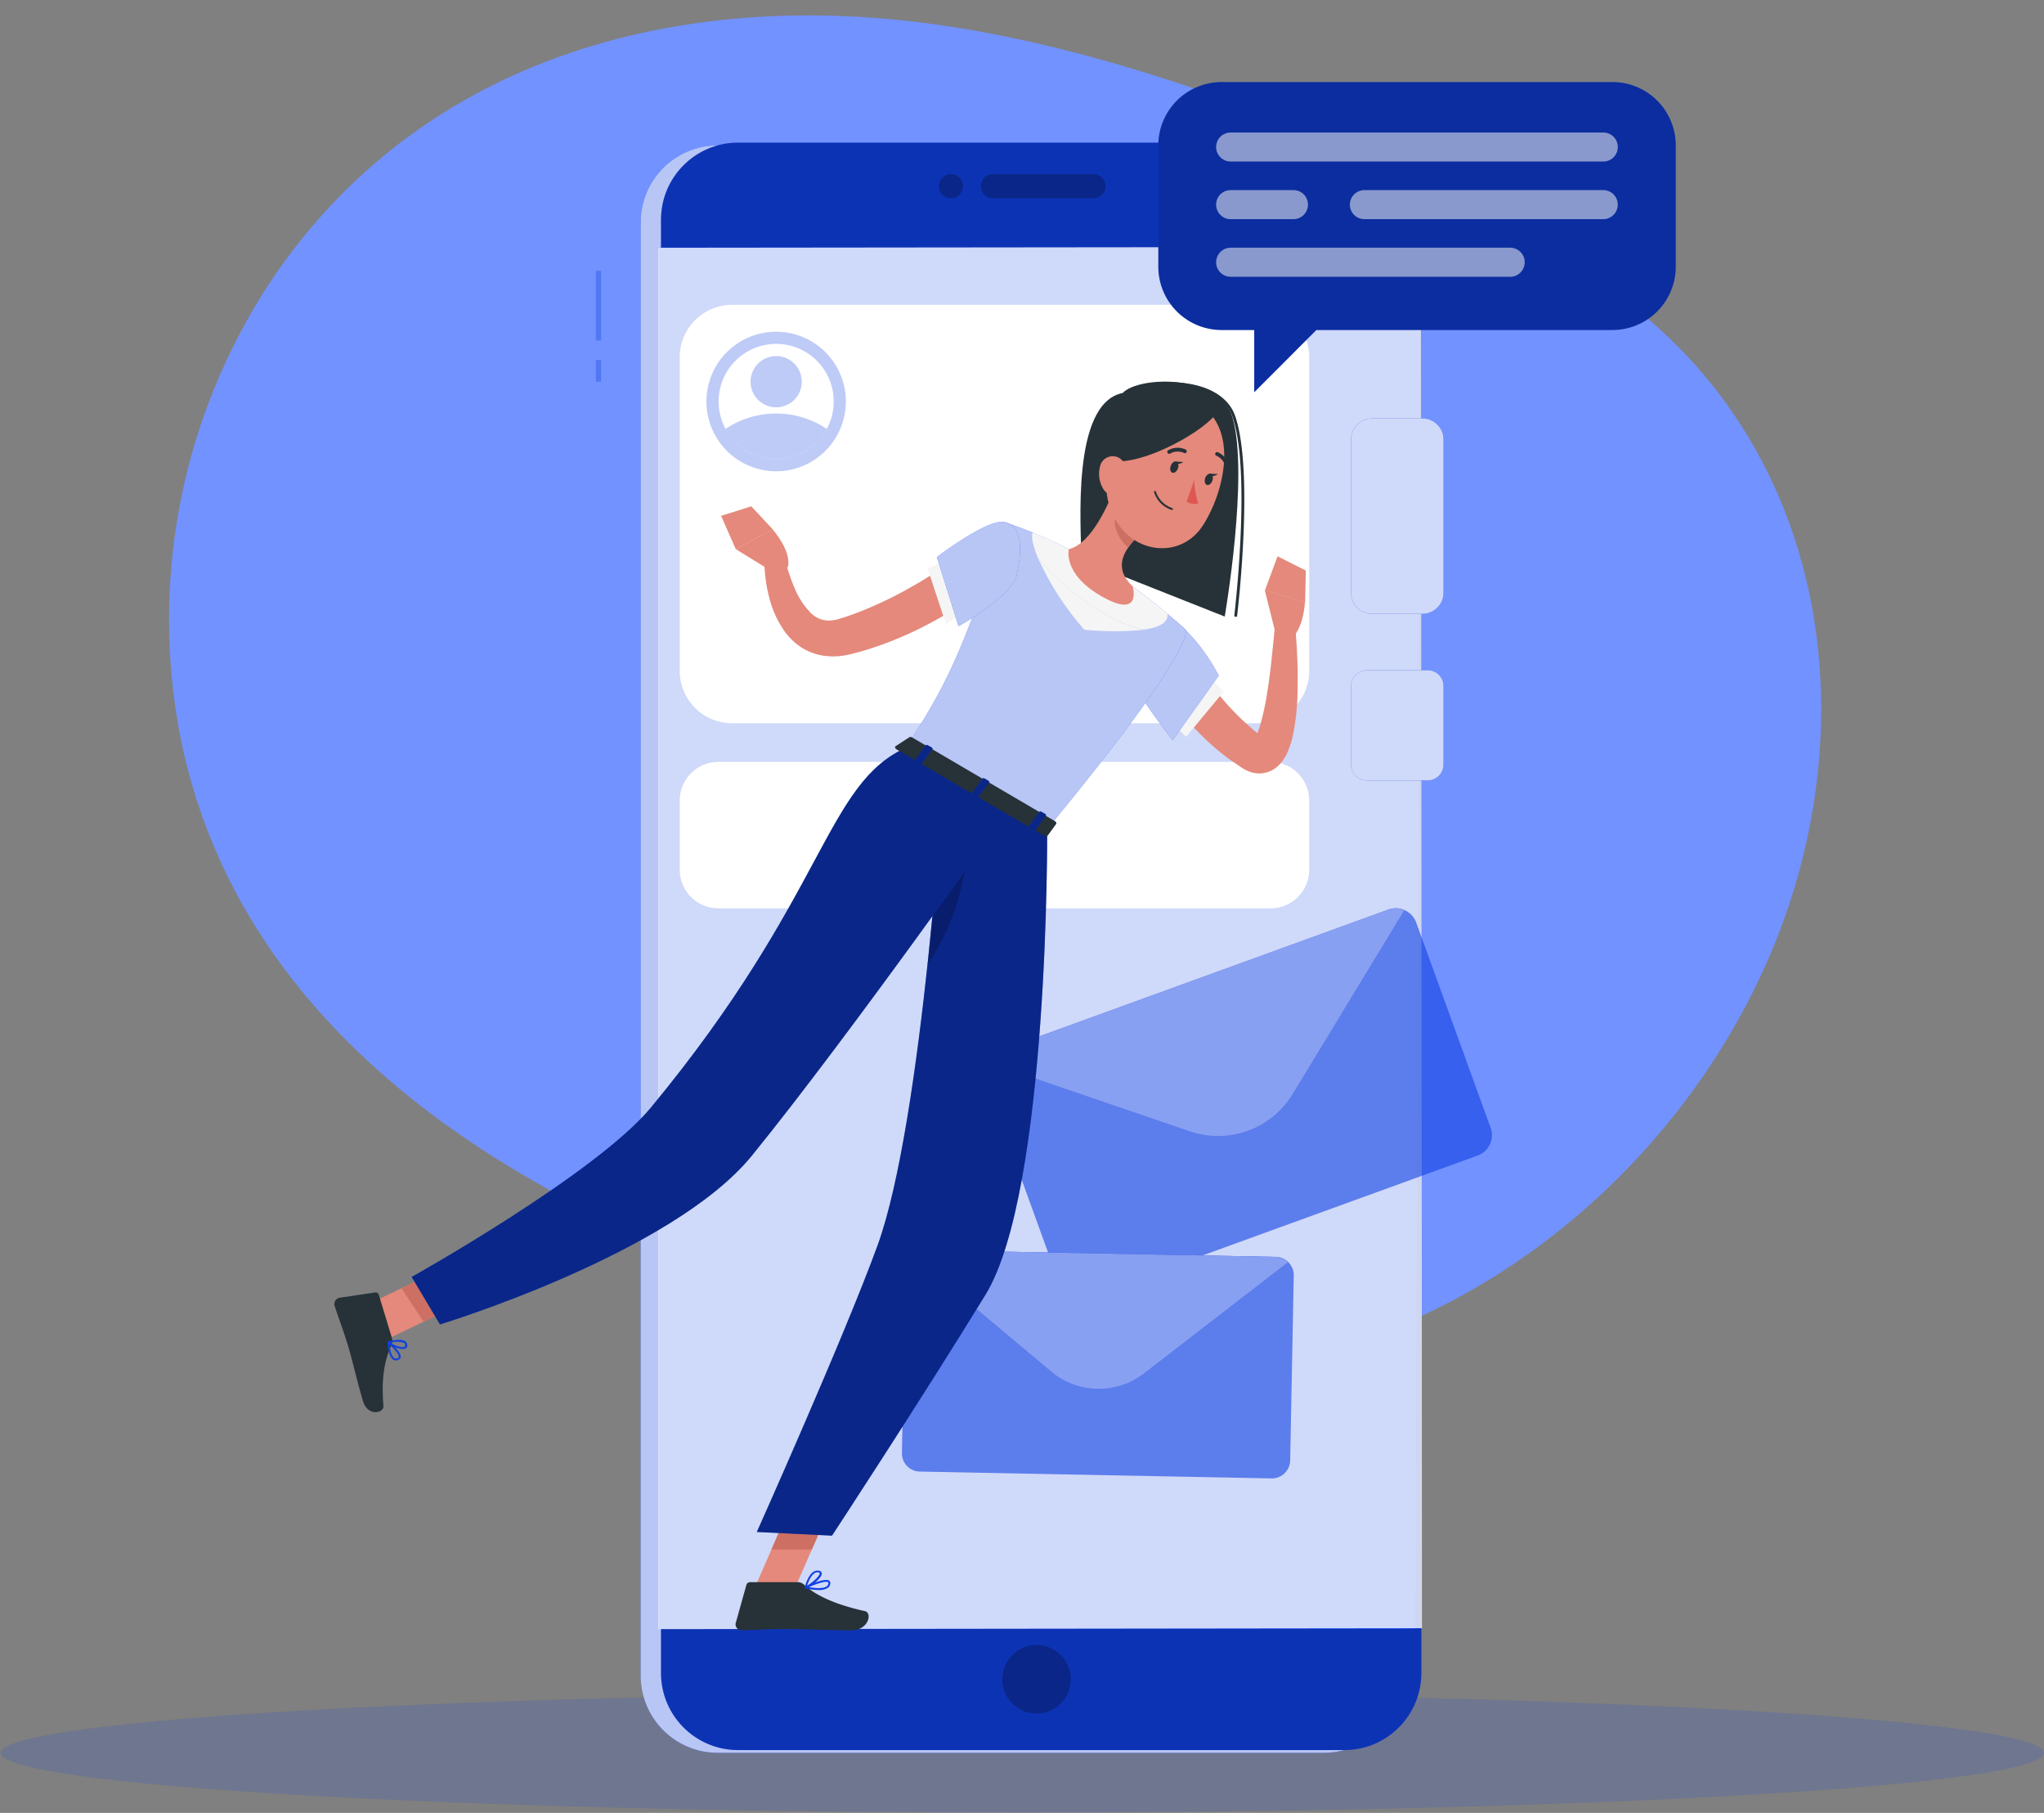 <svg width="521" height="462" fill="none" xmlns="http://www.w3.org/2000/svg"><rect width="100%" height="100%" fill="#808080" stroke="none"/><g clip-path="url(#clip0)"><path d="M355.402 42.024c-7.198-3.092-14.504-5.995-21.85-8.857-31.276-12.096-63.438-22.714-96.81-27.175C172.551-2.516 108.011 14.7 69.913 70.355a156.2 156.2 0 00-23.875 57.33 156.257 156.257 0 00.347 62.11c16.236 75.72 87.007 117.249 155.227 139.948 42.839 14.247 86.631 26.88 131.806 15.806 52.897-12.983 97.952-54.055 118.606-104.24 19.526-47.456 16.611-103.486-16.33-144.115-19.311-23.761-52.441-43.195-80.292-55.17z" fill="#7292FF"/><path d="M260.606 461.911c143.802 0 260.376-6.812 260.376-15.214 0-8.402-116.574-15.214-260.376-15.214C116.804 431.483.23 438.295.23 446.697c0 8.402 116.574 15.214 260.376 15.214z" fill="#1040E2" fill-opacity=".15"/><path d="M337.474 37.052H182.932c-10.843 0-19.633 8.797-19.633 19.649v370.334c0 10.852 8.79 19.649 19.633 19.649h154.542c10.843 0 19.633-8.797 19.633-19.649V56.701c0-10.852-8.79-19.65-19.633-19.65z" fill="#1040E2"/><path opacity=".7" d="M337.474 37.052H182.932c-10.843 0-19.633 8.797-19.633 19.649v370.334c0 10.852 8.79 19.649 19.633 19.649h154.542c10.843 0 19.633-8.797 19.633-19.649V56.701c0-10.852-8.79-19.65-19.633-19.65z" fill="#fff"/><path d="M342.657 36.352H188.116c-10.843 0-19.634 8.798-19.634 19.65v370.334c0 10.852 8.791 19.649 19.634 19.649h154.541c10.844 0 19.634-8.797 19.634-19.649V56.002c0-10.852-8.79-19.65-19.634-19.65z" fill="#1040E2"/><path opacity=".2" d="M342.657 36.352H188.116c-10.843 0-19.634 8.798-19.634 19.65v370.334c0 10.852 8.791 19.649 19.634 19.649h154.541c10.844 0 19.634-8.797 19.634-19.649V56.002c0-10.852-8.79-19.65-19.634-19.65z" fill="#000"/><path d="M272.947 427.935a8.748 8.748 0 01-10.444 8.595 8.738 8.738 0 01-6.873-6.878 8.75 8.75 0 018.588-10.453 8.729 8.729 0 018.729 8.736z" fill="#1040E2"/><path opacity=".4" d="M272.947 427.935a8.748 8.748 0 01-10.444 8.595 8.738 8.738 0 01-6.873-6.878 8.75 8.75 0 018.588-10.453 8.729 8.729 0 018.729 8.736z" fill="#000"/><path d="M360.733 415.127H167.892V63.112h194.184l-1.343 352.015z" fill="#1040E2"/><path opacity=".8" d="M362.438 414.939l-194.654.228V63.137l194.48-.2.174 352.002z" fill="#fff"/><path opacity=".33" d="M153.214 69.011h-1.343V86.78h1.343V69.01zm0 22.7h-1.343v5.564h1.343v-5.564z" fill="#1040E2"/><path d="M320.365 77.68H186.598c-7.372 0-13.348 5.981-13.348 13.36v79.913c0 7.378 5.976 13.359 13.348 13.359h133.767c7.372 0 13.349-5.981 13.349-13.359V91.039c0-7.378-5.977-13.359-13.349-13.359z" fill="#fff"/><path opacity=".27" d="M204.684 118.722c9.053-3.788 13.323-14.204 9.538-23.264-3.785-9.06-14.192-13.334-23.245-9.546-9.053 3.788-13.323 14.204-9.538 23.264 3.785 9.06 14.192 13.334 23.245 9.546z" fill="#1040E2"/><path d="M212.503 102.315a14.4 14.4 0 01-1.773 6.989 14.652 14.652 0 01-18.231 6.674 14.668 14.668 0 01-7.703-6.96 14.685 14.685 0 014.776-18.831 14.655 14.655 0 0119.263 2.413 14.686 14.686 0 013.668 9.715z" fill="#fff"/><path opacity=".27" d="M210.73 109.291a14.668 14.668 0 01-12.892 7.681 14.65 14.65 0 01-7.502-2.066 14.676 14.676 0 01-5.39-5.615 23.207 23.207 0 0125.784 0zm-12.892-5.484a6.529 6.529 0 006.527-6.532 6.53 6.53 0 00-6.527-6.531 6.529 6.529 0 00-6.526 6.531 6.529 6.529 0 006.526 6.532z" fill="#1040E2"/><path d="M323.87 194.163H183.093c-5.436 0-9.843 4.411-9.843 9.851v17.62c0 5.441 4.407 9.851 9.843 9.851H323.87c5.437 0 9.844-4.41 9.844-9.851v-17.62c0-5.44-4.407-9.851-9.844-9.851z" fill="#fff"/><path opacity=".6" d="M360.988 235.101l18.975 52.334a5.512 5.512 0 01-3.29 7.029l-99.549 36.14a5.503 5.503 0 01-7.024-3.279l-18.975-52.348a5.488 5.488 0 013.29-7.016l99.55-36.153a5.502 5.502 0 017.023 3.293z" fill="#1040E2"/><path d="M357.98 231.929l-28.456 46.865a22.267 22.267 0 01-26.254 9.529l-51.863-17.714a5.482 5.482 0 013.008-2.688l99.55-36.153a5.499 5.499 0 014.015.161z" fill="#1040E2"/><path opacity=".5" d="M357.98 231.929l-28.456 46.865a22.267 22.267 0 01-26.254 9.529l-51.863-17.714a5.482 5.482 0 013.008-2.688l99.55-36.153a5.499 5.499 0 014.015.161z" fill="#fff"/><path opacity=".6" d="M329.766 325.053l-.913 47.147a4.666 4.666 0 01-4.728 4.556l-89.692-1.747a4.61 4.61 0 01-1.766-.389 4.62 4.62 0 01-2.457-2.56 4.637 4.637 0 01-.316-1.782l.899-47.147a4.726 4.726 0 011.545-3.373 4.648 4.648 0 013.183-1.183l89.692 1.734a4.66 4.66 0 014.553 4.744z" fill="#1040E2"/><path d="M328.355 321.626l-36.742 28.385a18.896 18.896 0 01-23.662-.457l-35.546-29.796a4.64 4.64 0 013.182-1.182l89.693 1.733a4.644 4.644 0 013.075 1.317z" fill="#1040E2"/><path opacity=".5" d="M328.355 321.626l-36.742 28.385a18.896 18.896 0 01-23.662-.457l-35.546-29.796a4.64 4.64 0 013.182-1.182l89.693 1.733a4.644 4.644 0 013.075 1.317z" fill="#fff"/><path d="M239.294 47.44a3.096 3.096 0 011.916-2.846 3.086 3.086 0 014.203 2.262 3.096 3.096 0 01-1.316 3.17 3.085 3.085 0 01-4.572-1.398 3.097 3.097 0 01-.231-1.188zm13.765-3.09h25.663a3.102 3.102 0 013.088 3.09 3.106 3.106 0 01-3.088 3.105h-25.663a3.1 3.1 0 01-3.089-3.105 3.106 3.106 0 013.089-3.09z" fill="#1040E2"/><path opacity=".4" d="M239.294 47.44a3.096 3.096 0 011.916-2.846 3.086 3.086 0 014.203 2.262 3.096 3.096 0 01-1.316 3.17 3.085 3.085 0 01-4.572-1.398 3.097 3.097 0 01-.231-1.188zm13.765-3.09h25.663a3.102 3.102 0 013.088 3.09 3.106 3.106 0 01-3.088 3.105h-25.663a3.1 3.1 0 01-3.089-3.105 3.106 3.106 0 013.089-3.09z" fill="#000"/><path d="M362.559 106.629h-12.798a5.387 5.387 0 00-5.385 5.39v39.016a5.387 5.387 0 005.385 5.389h12.798a5.387 5.387 0 005.385-5.389v-39.016a5.387 5.387 0 00-5.385-5.39z" fill="#1040E2"/><path opacity=".8" d="M362.559 106.629h-12.798a5.387 5.387 0 00-5.385 5.39v39.016a5.387 5.387 0 005.385 5.389h12.798a5.387 5.387 0 005.385-5.389v-39.016a5.387 5.387 0 00-5.385-5.39z" fill="#fff"/><path d="M363.902 170.791h-15.483a4.044 4.044 0 00-4.043 4.045v19.999a4.044 4.044 0 004.043 4.045h15.483a4.043 4.043 0 004.042-4.045v-19.999a4.043 4.043 0 00-4.042-4.045z" fill="#1040E2"/><path opacity=".8" d="M363.902 170.791h-15.483a4.044 4.044 0 00-4.043 4.045v19.999a4.044 4.044 0 004.043 4.045h15.483a4.043 4.043 0 004.042-4.045v-19.999a4.043 4.043 0 00-4.042-4.045z" fill="#fff"/><path d="M192.091 405.289l9.87.954 10.273-23.506-9.87-.967-10.273 23.519zM91.897 333.292l5.626 8.534 21.567-10.308-5.64-8.548-21.553 10.322z" fill="#E4897B"/><path d="M212.234 382.737l-5.291 12.123h-10.3l5.708-13.09 9.883.967zm-98.784-59.754l5.627 8.535-11.106 5.308-5.64-8.534 11.119-5.309z" fill="#CE6F64"/><path d="M303.082 164.703l.322.725.416.847c.269.565.578 1.142.887 1.72.631 1.143 1.343 2.299 2.014 3.401a62.704 62.704 0 004.66 6.478 70.222 70.222 0 005.493 5.806c1.007.887 1.987 1.801 3.035 2.688l1.571 1.236.362.296a2.745 2.745 0 00-.523-.108 2.29 2.29 0 00-1.142.175c-.219.064-.415.19-.564.363-.094.134.148-.081.349-.43.532-.98.951-2.017 1.249-3.091a67.16 67.16 0 001.732-7.943c.457-2.769.833-5.605 1.129-8.441.295-2.835.604-5.725.872-8.547l5.184-.081c.322 2.997.457 5.914.577 8.897.121 2.984.068 5.941 0 8.965a61.44 61.44 0 01-1.06 9.26 22.995 22.995 0 01-1.625 5.107 10.748 10.748 0 01-2.176 3.104 7.37 7.37 0 01-2.417 1.519 7.047 7.047 0 01-3.277.403 7.88 7.88 0 01-2.578-.806 9.92 9.92 0 01-.94-.538l-.51-.336-1.961-1.344c-1.343-.887-2.525-1.868-3.747-2.849a65.022 65.022 0 01-6.781-6.559 67.932 67.932 0 01-5.735-7.512 92.358 92.358 0 01-2.417-4.032 54.065 54.065 0 01-1.088-2.151l-.51-1.142a32.894 32.894 0 01-.524-1.277l9.723-3.803z" fill="#E4897B"/><path d="M307.621 171.651l-9.024 12.459 3.733 3.669 9.602-11.558-4.311-4.57z" fill="#F5F5F5"/><path d="M293.467 155.214c10.165 2.688 17.175 16.962 17.175 16.962l-11.737 16.463s-14.127-17.781-13.764-23.398c.349-5.887 2.202-11.68 8.326-10.027z" fill="#1040E2"/><path opacity=".7" d="M293.467 155.214c10.165 2.688 17.175 16.962 17.175 16.962l-11.737 16.463s-14.127-17.781-13.764-23.398c.349-5.887 2.202-11.68 8.326-10.027z" fill="#fff"/><path d="M302.236 160.469s3.344 3.952-35.359 50.83l-35.815-20.993c9.132-14.233 14.409-23.224 24.951-57.254a122.06 122.06 0 0116.41 6.895 150.626 150.626 0 0116.276 9.528c6.608 4.731 13.537 10.994 13.537 10.994z" fill="#1040E2"/><path opacity=".7" d="M302.236 160.469s3.344 3.952-35.359 50.83l-35.815-20.993c9.132-14.233 14.409-23.224 24.951-57.254a122.06 122.06 0 0116.41 6.895 150.626 150.626 0 0116.276 9.528c6.608 4.731 13.537 10.994 13.537 10.994z" fill="#fff"/><path d="M297.59 156.424c-2.525-2.097-5.762-4.691-8.891-6.948a132.784 132.784 0 00-16.276-9.529 101.987 101.987 0 00-9.185-4.207c-.443.739-.081 2.997 1.276 6.303 5.156 6.653 17.135 16.451 27.126 18.399 4.647-.672 6.097-2.15 5.95-4.018z" fill="#F5F5F5"/><path d="M264.514 142.043a72.887 72.887 0 0011.885 18.439 76.55 76.55 0 0015.241 0c-9.991-1.989-21.969-11.786-27.126-18.439z" fill="#F5F5F5"/><path d="M266.918 211.299s.577 92.089-15.739 118.673c-16.975 27.646-39.106 61.367-39.106 61.367l-19.163-.928s22.346-49.888 30.779-73.045c11.616-31.92 16.988-121.442 16.988-121.442l26.241 15.375z" fill="#1040E2"/><path opacity=".4" d="M266.918 211.299s.577 92.089-15.739 118.673c-16.975 27.646-39.106 61.367-39.106 61.367l-19.163-.928s22.346-49.888 30.779-73.045c11.616-31.92 16.988-121.442 16.988-121.442l26.241 15.375z" fill="#000"/><path opacity=".2" d="M246.532 213.865a38.796 38.796 0 00-7.909 9.207 1393.547 1393.547 0 01-2.189 22.619c5.841-7.943 10.461-21.88 10.098-31.826z" fill="#000"/><path d="M257.45 205.802s-40.542 57.603-65.802 88.703c-20.413 25.065-79.501 43.007-79.501 43.007l-7.211-12.096s47.002-26.261 61.022-43.222c44.88-54.297 44.316-82.453 65.158-91.74l26.334 15.348z" fill="#1040E2"/><path opacity=".4" d="M257.45 205.802s-40.542 57.603-65.802 88.703c-20.413 25.065-79.501 43.007-79.501 43.007l-7.211-12.096s47.002-26.261 61.022-43.222c44.88-54.297 44.316-82.453 65.158-91.74l26.334 15.348z" fill="#000"/><path d="M325.065 161.141l-2.686-10.752 10.247 2.984s-.282 7.23-3.827 9.582l-3.734-1.814z" fill="#E4897B"/><path d="M325.643 141.761l7.198 3.642-.175 8.024-10.246-2.984 3.223-8.682zm-128.718 3.951l-9.4-5.779 9.4-5.027s4.821 5.376 3.935 9.543l-3.935 1.263z" fill="#E4897B"/><path d="M183.805 131.453l7.695-2.42 5.479 5.874-9.441 5.026-3.733-8.48z" fill="#E4897B"/><path d="M99.887 340.926l-3.344-10.994a.822.822 0 00-.913-.564l-9.065 1.344a1.623 1.623 0 00-1.1.765 1.642 1.642 0 00-.162 1.331c1.235 3.804 2.014 5.591 3.491 10.416.9 2.984 2.471 9.69 3.72 13.803 1.25 4.112 5.372 3.091 5.224 1.263-.685-8.171.658-12.351 2.041-15.59a2.69 2.69 0 00.108-1.774zm103.39 62.266h-12.086a.997.997 0 00-.953.74l-2.686 9.609a1.49 1.49 0 001.477 1.909c4.243-.068 6.312-.31 11.643-.31 3.277 0 11.764.336 16.289.336 4.526 0 5.372-4.488 3.532-4.892-8.232-1.814-12.959-4.327-15.497-6.72a2.512 2.512 0 00-1.719-.672zm28.497-215.306l-3.492 2.272c-.268.174-.121.604.296.846l37.601 22.001c.322.188.685.188.819 0l2.203-3.024c.147-.215 0-.564-.376-.766l-36.259-21.248a.75.75 0 00-.792-.081z" fill="#263238"/><path d="M253.072 148.467c-2.538 2.03-4.955 3.669-7.52 5.376-2.565 1.707-5.17 3.172-7.856 4.624a91.375 91.375 0 01-16.934 7.163c-.725.255-1.504.43-2.243.632-.738.201-1.45.403-2.337.591a17.33 17.33 0 01-5.868.296 14.405 14.405 0 01-5.855-2.043 16.21 16.21 0 01-4.284-3.951 26.062 26.062 0 01-4.19-9.234 32.95 32.95 0 01-.859-4.663 33.725 33.725 0 01-.309-4.731l5.157-.444a48.457 48.457 0 002.511 7.675 19.924 19.924 0 003.908 6.155 6.62 6.62 0 004.754 2.231 9.49 9.49 0 002.793-.443c1.168-.377 2.538-.807 3.787-1.264a100.194 100.194 0 0014.946-7.083c2.444-1.344 4.781-2.889 7.145-4.381 2.363-1.492 4.686-3.172 6.714-4.704l6.54 8.198z" fill="#E4897B"/><path d="M236.46 144.946l4.647 14.058 4.364-2.62-4.082-13.937-4.929 2.499z" fill="#F5F5F5"/><path d="M100.921 346.691a1.341 1.341 0 01-.645-.175c-1.114-.672-1.423-3.05-1.517-4.408a.256.256 0 01.134-.228.274.274 0 01.134-.034c.047 0 .093.011.135.034.322.269 3.142 2.688 2.967 3.951a.815.815 0 01-.51.659 1.532 1.532 0 01-.698.201zm-1.625-4.032c.174 1.815.618 3.078 1.222 3.441a.966.966 0 00.9 0c.188-.094.228-.202.228-.296.094-.685-1.249-2.15-2.35-3.145z" fill="#1040E2"/><path d="M102.613 343.775a7.01 7.01 0 01-3.774-1.505.214.214 0 010-.229.24.24 0 01.161-.174c.121 0 2.941-.887 4.204-.108a1.274 1.274 0 01.604.887.848.848 0 01-.403.981c-.248.114-.52.164-.792.148zm-3.089-1.572c1.034.712 2.955 1.344 3.586.994.094 0 .215-.161.161-.47a.772.772 0 00-.39-.551 5.512 5.512 0 00-3.357.027zm109.125 62.992a15.77 15.77 0 01-3.317-.417.255.255 0 01-.188-.215.264.264 0 01.147-.242c.806-.389 4.942-2.258 6.044-1.518a.715.715 0 01.295.672 1.479 1.479 0 01-.604 1.156 4.03 4.03 0 01-2.377.564zm-2.471-.739c1.343.242 3.599.511 4.552-.215a.982.982 0 00.417-.807.245.245 0 00-.081-.228c-.604-.403-3.089.457-4.888 1.25z" fill="#1040E2"/><path d="M205.385 404.778a.197.197 0 01-.147 0 .206.206 0 01-.08-.108.212.212 0 01-.001-.134c0-.188 1.048-4.583 3.465-4.274.631.068.792.39.832.632.162 1.156-2.605 3.36-4.028 3.924l-.041-.04zm3.022-4.099c-1.45 0-2.323 2.352-2.686 3.414 1.343-.766 3.304-2.513 3.21-3.185 0-.108-.148-.189-.403-.216l-.121-.013zm25.864-205.871l-.967-.565c-.188-.12-.282-.309-.201-.416l2.901-3.911c.08-.108.309-.108.497 0l.98.578c.188.107.282.295.201.403l-2.9 3.911c-.081.107-.309.107-.511 0zm28.94 16.948l-.967-.578c-.188-.108-.282-.296-.201-.403l2.9-3.911c.081-.108.309-.108.497 0l.981.564c.188.121.282.309.188.417l-2.888 3.911c-.08.107-.309.107-.51 0zm-14.463-8.481l-.98-.564c-.188-.108-.282-.296-.188-.417l2.887-3.898c.094-.121.309-.121.51 0l.967.565c.202.107.282.296.202.416l-2.901 3.898c-.081.121-.309.121-.497 0z" fill="#1040E2"/><path opacity=".4" d="M234.271 194.808l-.967-.565c-.188-.12-.282-.309-.201-.416l2.901-3.911c.08-.108.309-.108.497 0l.98.578c.188.107.282.295.201.403l-2.9 3.911c-.081.107-.309.107-.511 0zm28.94 16.948l-.967-.578c-.188-.108-.282-.296-.201-.403l2.9-3.911c.081-.108.309-.108.497 0l.981.564c.188.121.282.309.188.417l-2.888 3.911c-.08.107-.309.107-.51 0zm-14.463-8.481l-.98-.564c-.188-.108-.282-.296-.188-.417l2.887-3.898c.094-.121.309-.121.51 0l.967.565c.202.107.282.296.202.416l-2.901 3.898c-.081.121-.309.121-.497 0z" fill="#000"/><path d="M275.62 142.634c0-8.064-2.686-39.795 10.528-42.483 4.176-4.408 24.871-4.865 28.04 6.344 4.19 14.716-2.014 50.627-2.014 50.627l-36.554-14.488z" fill="#263238"/><path d="M314.926 157.203a.34.34 0 01-.286-.244.346.346 0 01-.009-.132c0-.363 4.364-36.288-.457-50.507-1.343-3.898-5.076-6.626-10.609-7.701-7.198-1.411-14.986.35-17.149 2.849a.336.336 0 01-.47 0 .35.35 0 010-.484c2.525-2.93 10.999-4.394 17.794-3.064 5.774 1.116 9.723 4.032 11.119 8.145 4.862 14.394.524 50.439.484 50.802a.349.349 0 01-.417.336z" fill="#263238"/><path d="M284.778 122.569c-2.028 5.832-6.62 16.033-12.328 17.377 0 0-1.678 6.156 8.058 11.854 10.743 6.263 8.218-2.325 8.218-2.325-5.022-4.811-2.35-9.058 1.048-12.526l-4.996-14.38z" fill="#E4897B"/><path d="M286.793 128.429l2.954 8.507a20.776 20.776 0 00-2.189 2.594c-2.041-1.626-4.23-5.591-3.102-8.064a10.745 10.745 0 012.337-3.037z" fill="#CE6F64"/><path d="M284.859 110.943c-2.78 9.771-4.163 13.843-1.061 20.442 4.66 9.946 17.243 11.223 22.829 2.487 5.076-7.863 8.756-22.512.752-29.568a13.826 13.826 0 00-22.52 6.639z" fill="#E4897B"/><path d="M281.998 117.099c6.943 2.594 23.26-6.021 27.705-11.303.59-8.144-18.492-4.932-18.492-4.932s-10.179-3.132-9.213 16.235z" fill="#263238"/><path d="M280.347 119.048a7.407 7.407 0 00.899 5.591c1.343 2.204 3.814 1.343 4.888-.834.967-1.989 1.411-5.55-.671-6.988a3.324 3.324 0 00-3.162-.273 3.322 3.322 0 00-1.954 2.504z" fill="#E4897B"/><path d="M298.409 118.725c-.282.78-.094 1.559.416 1.734.51.175 1.141-.309 1.423-1.089.282-.779.081-1.545-.429-1.733-.511-.189-1.142.309-1.41 1.088zm8.782 3.105c-.268.779-.08 1.545.43 1.733.51.188 1.141-.309 1.41-1.088.269-.78.081-1.559-.416-1.734-.497-.175-1.142.309-1.424 1.089z" fill="#263238"/><path d="M308.373 120.701l2.055.121s-1.478 1.129-2.055-.121z" fill="#263238"/><path d="M304.398 122.341a22.407 22.407 0 001.021 5.94 3.51 3.51 0 01-2.955-.457l1.934-5.483z" fill="#DE5753"/><path d="M298.731 129.947h-.081a6.966 6.966 0 01-4.485-4.529.257.257 0 01.188-.296.234.234 0 01.183.032.225.225 0 01.099.157 6.632 6.632 0 004.177 4.179.243.243 0 01-.081.471v-.014zm-.712-14.3a.485.485 0 01-.476-.366.487.487 0 01.248-.548 4.817 4.817 0 014.405-.174.48.48 0 01.242.677.482.482 0 01-.699.169 3.854 3.854 0 00-3.492.189.472.472 0 01-.228.053zm14.745 3.562a.469.469 0 01-.456-.363 3.865 3.865 0 00-2.229-2.688.497.497 0 01-.309-.618.467.467 0 01.617-.296 4.781 4.781 0 012.847 3.373.478.478 0 01-.349.592h-.121zm-13.214-1.599l2.055.121s-1.437 1.115-2.055-.121z" fill="#263238"/><path d="M256.04 133.052c-4.23-1.008-17.243 8.911-17.243 8.911l5.519 17.619s13.604-7.54 14.866-13.09c1.249-5.753 1.679-12.284-3.142-13.44z" fill="#1040E2"/><path opacity=".7" d="M256.04 133.052c-4.23-1.008-17.243 8.911-17.243 8.911l5.519 17.619s13.604-7.54 14.866-13.09c1.249-5.753 1.679-12.284-3.142-13.44z" fill="#fff"/><path d="M411.012 20.923h-99.644a16.11 16.11 0 00-11.395 4.724 16.135 16.135 0 00-4.72 11.404v30.912c0 4.277 1.698 8.38 4.72 11.404a16.108 16.108 0 0011.395 4.724h8.326V99.95l15.846-15.86h75.472c4.273 0 8.372-1.699 11.395-4.723a16.134 16.134 0 004.719-11.404V37.05c0-4.277-1.697-8.38-4.719-11.404a16.111 16.111 0 00-11.395-4.724z" fill="#1040E2"/><path opacity=".3" d="M411.012 20.923h-99.644a16.11 16.11 0 00-11.395 4.724 16.135 16.135 0 00-4.72 11.404v30.912c0 4.277 1.698 8.38 4.72 11.404a16.108 16.108 0 0011.395 4.724h8.326V99.95l15.846-15.86h75.472c4.273 0 8.372-1.699 11.395-4.723a16.134 16.134 0 004.719-11.404V37.05c0-4.277-1.697-8.38-4.719-11.404a16.111 16.111 0 00-11.395-4.724z" fill="#000"/><path opacity=".54" d="M408.675 33.772h-94.998a3.695 3.695 0 00-3.693 3.696 3.695 3.695 0 003.693 3.696h94.998a3.695 3.695 0 003.693-3.696 3.695 3.695 0 00-3.693-3.696zm-.014 22.082h-60.887a3.718 3.718 0 01-3.707-3.71 3.712 3.712 0 013.707-3.695h60.887a3.693 3.693 0 013.693 3.695 3.708 3.708 0 01-3.693 3.71zm-78.963 0h-16.021a3.705 3.705 0 01-3.693-3.71 3.696 3.696 0 013.693-3.695h16.021a3.693 3.693 0 013.693 3.695 3.708 3.708 0 01-3.693 3.71zm55.247 14.676h-71.268a3.692 3.692 0 01-3.693-3.696 3.712 3.712 0 013.693-3.71h71.268a3.707 3.707 0 012.612 6.323 3.693 3.693 0 01-2.612 1.083z" fill="#F5F5F5"/></g><defs><clipPath id="clip0"><path fill="#fff" d="M0 0h521v462H0z"/></clipPath></defs></svg>